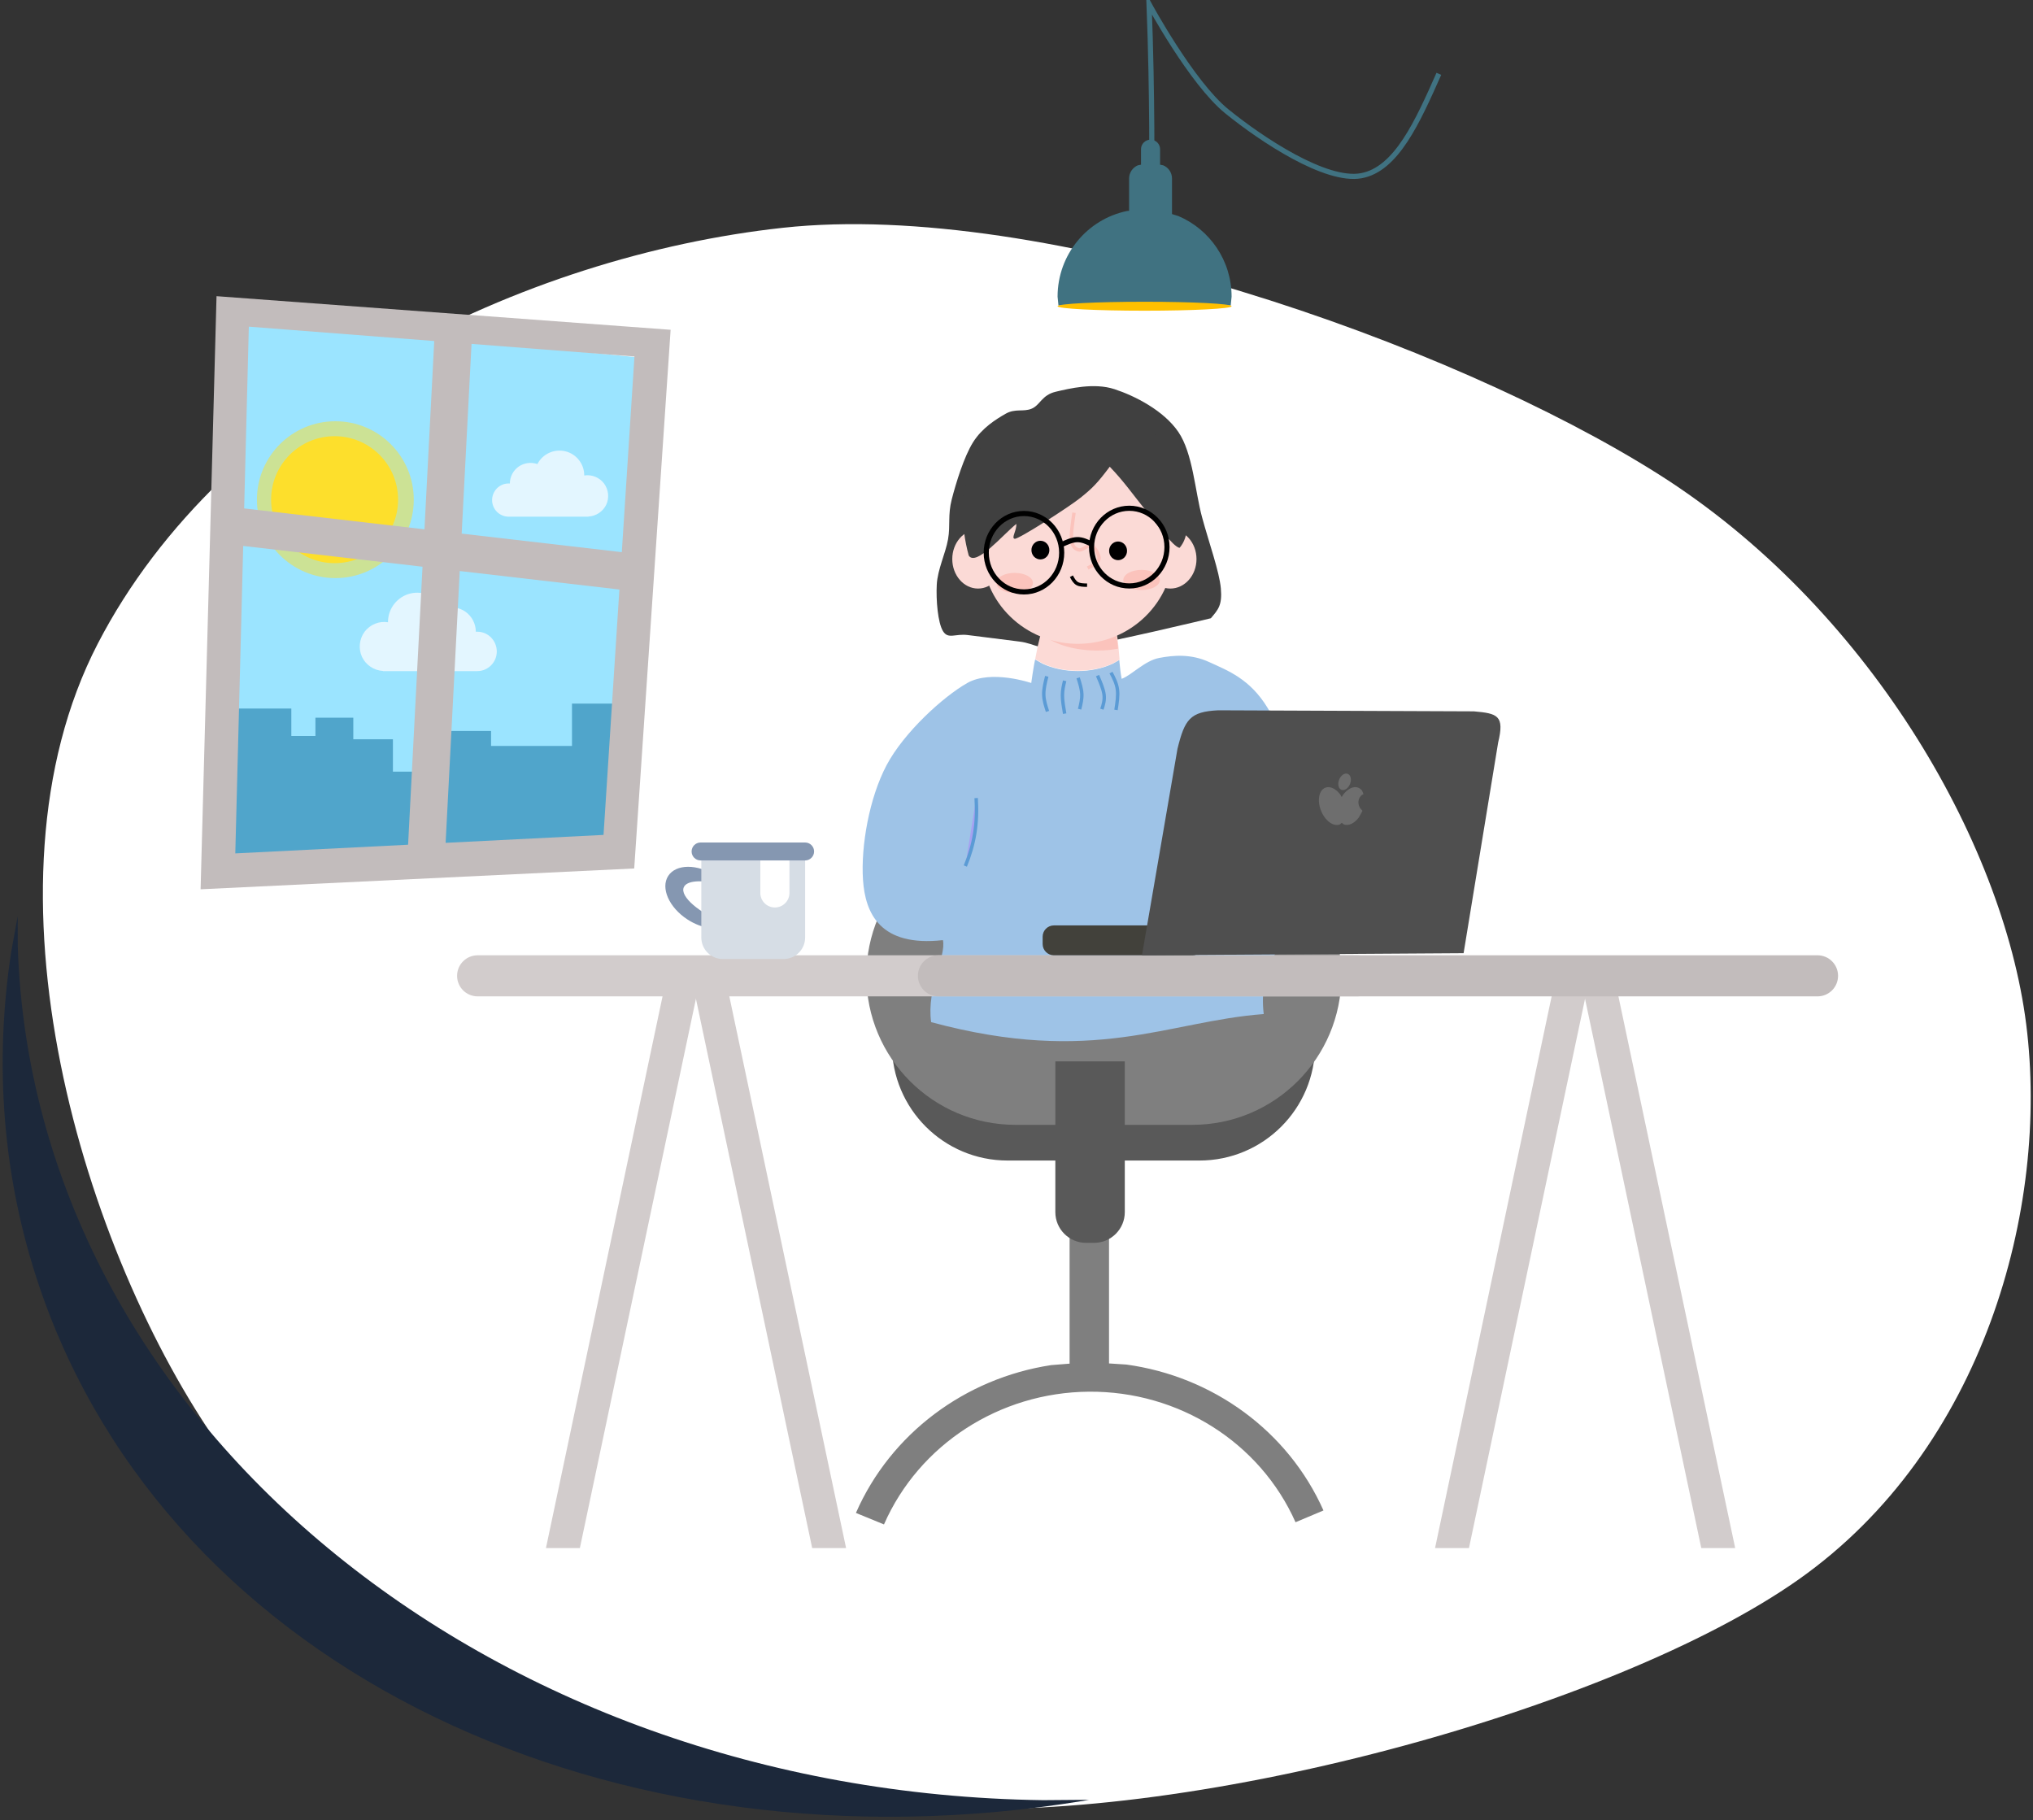 <svg width="2722" height="2437" xmlns="http://www.w3.org/2000/svg" xmlns:xlink="http://www.w3.org/1999/xlink" overflow="hidden"><rect width="100%" height="100%" fill="#333333" stroke="none"/><defs><clipPath id="clip0"><rect x="889" y="-155" width="2722" height="2437"/></clipPath><clipPath id="clip1"><rect x="1536" y="403" width="178" height="178"/></clipPath><clipPath id="clip2"><rect x="1536" y="403" width="178" height="178"/></clipPath><clipPath id="clip3"><rect x="1536" y="403" width="178" height="178"/></clipPath><clipPath id="clip4"><rect x="1358" y="586" width="210" height="211"/></clipPath><clipPath id="clip5"><rect x="1358" y="586" width="210" height="211"/></clipPath><clipPath id="clip6"><rect x="1358" y="586" width="210" height="211"/></clipPath></defs><g clip-path="url(#clip0)" transform="translate(-889 155)"><path d="M1937.55 149.939C1589.23 187.814 1187.89 381.602 1019.71 707.164 851.531 1032.73 1001.01 1523.22 1184.06 1782.6 1367.12 2041.98 1765.84 2233.96 2118.06 2263.45 2470.28 2292.95 3050.08 2134.1 3297.38 1959.57 3544.69 1785.04 3633.19 1462.86 3601.89 1216.25 3570.59 969.64 3387.43 655.643 3109.6 479.919 2831.77 304.194 2285.86 112.065 1937.55 149.939Z" fill="#FFFFFF" fill-rule="evenodd" fill-opacity="1"/><path d="M2085.5 1244C2085.5 1159.78 2153.78 1091.5 2238 1091.5L2495 1091.5C2579.22 1091.5 2647.5 1159.78 2647.5 1244L2647.5 1244C2647.5 1328.22 2579.22 1396.5 2495 1396.5L2238 1396.5C2153.78 1396.5 2085.5 1328.22 2085.5 1244Z" stroke="#595959" stroke-width="4.583" stroke-linecap="butt" stroke-linejoin="miter" stroke-miterlimit="8" stroke-opacity="1" fill="#595959" fill-rule="evenodd" fill-opacity="1"/><path d="M2049 1151.5C2049 1041.32 2138.32 952 2248.5 952L2485.5 952C2595.68 952 2685 1041.32 2685 1151.5 2685 1261.68 2595.68 1351 2485.5 1351L2248.5 1351C2138.32 1351 2049 1261.68 2049 1151.5Z" fill="#7F7F7F" fill-rule="evenodd" fill-opacity="1"/><path d="M2321.09 1438 2373.88 1438 2373.88 1670.46 2397.13 1671.95C2513.04 1687.87 2613.7 1761.01 2661 1867.31L2623.59 1883.06C2576.03 1776.11 2467.07 1707.3 2346.83 1708.28 2227.23 1709.26 2119.44 1779.11 2072.57 1886L2035 1870.61C2081.56 1764.31 2181.17 1690.26 2296.4 1672.7L2321.09 1670.74Z" fill="#7F7F7F" fill-rule="evenodd" fill-opacity="1"/><path d="M41.156 0 51.844 0C74.573-7.73429e-15 93 18.426 93 41.156L93 243 0 243 0 41.156C-7.7343e-15 18.426 18.426 0 41.156 0Z" fill="#595959" fill-rule="evenodd" fill-opacity="1" transform="matrix(1 0 0 -1 2302 1509)"/><path d="M2472.85 723.09C2484.14 723.556 2496.01 725.887 2508.12 731.481 2532.33 742.668 2562.44 753.544 2586.34 793.009 2610.24 832.474 2641.52 918.683 2651.52 968.272 2661.52 1017.86 2646.86 1067.74 2646.34 1090.54 2645.83 1113.35 2610.7 1069.35 2606.89 1094.7 2603.07 1120.05 2573.94 1143.28 2581.02 1202.68 2451.74 1212.35 2353.94 1272.28 2135.71 1213.51 2129.35 1167.59 2156.31 1125.15 2151.48 1103.71 2067.2 1113.09 2047.42 1067.64 2044.46 1022.82 2041.51 978.006 2052.79 913.35 2076.06 869.454 2099.33 825.558 2151.8 777.782 2184.08 759.448 2216.36 741.114 2269.74 759.448 2269.74 759.448 2270.8 751.794 2272.06 743.538 2273.5 735.198L2274.91 727.988 2284.82 733.596C2298.24 739.819 2314.43 743.453 2331.86 743.453 2349.28 743.453 2365.47 739.819 2378.9 733.596L2387.64 728.644 2387.93 732.004C2388.61 739.415 2389.46 746.826 2390.79 753.855 2404.03 749.065 2421.52 729.616 2441.08 725.887 2450.85 724.023 2461.56 722.624 2472.85 723.09Z" fill="#9EC3E7" fill-rule="evenodd" fill-opacity="1"/><path d="M1804.38 1152.52 1804.38 1152.52C1816.39 1155.06 1824.06 1166.85 1821.52 1178.85L1665.4 1917.62 1619.99 1917.62 1778.06 1169.66C1780.59 1157.66 1792.38 1149.99 1804.38 1152.52Z" fill="#D2CCCC" fill-rule="evenodd" fill-opacity="1"/><path d="M786.69 22.213 786.69 22.213C786.69 34.48 776.745 44.425 764.477 44.425L9.388 44.425 0 0 764.478 0C776.745 0 786.69 9.945 786.69 22.213Z" fill="#D2CCCC" fill-rule="evenodd" fill-opacity="1" transform="matrix(-0.207 -0.978 -0.978 0.207 2021.83 1917.62)"/><path d="M2994.8 1152.52 2994.8 1152.52C3006.8 1155.06 3014.48 1166.85 3011.94 1178.85L2855.82 1917.62 2810.41 1917.62 2968.48 1169.66C2971.01 1157.66 2982.8 1149.99 2994.8 1152.52Z" fill="#D2CCCC" fill-rule="evenodd" fill-opacity="1"/><path d="M786.69 22.213 786.69 22.213C786.69 34.48 776.745 44.425 764.477 44.425L9.388 44.425 0 0 764.478 0C776.745 0 786.69 9.945 786.69 22.213Z" fill="#D2CCCC" fill-rule="evenodd" fill-opacity="1" transform="matrix(-0.207 -0.978 -0.978 0.207 3212.25 1917.62)"/><path d="M2235.41 398.969C2222.29 406.478 2203.85 418.031 2191.85 437.093 2179.84 456.154 2168.95 491.678 2163.36 513.34 2157.78 535.001 2161.69 547.998 2158.34 567.059 2154.98 586.121 2144.37 607.204 2143.25 627.71 2142.14 648.216 2144.65 678.831 2151.63 690.094 2158.61 701.358 2168.11 692.983 2185.14 695.293L2253.84 703.957C2277.02 706.846 2281.49 717.82 2324.22 712.622 2366.95 707.423 2510.21 672.765 2510.21 672.765 2519.98 661.213 2525.57 655.436 2523.61 632.909 2521.66 610.381 2507.97 572.547 2498.48 537.6 2488.98 502.653 2486.19 451.822 2466.64 423.229 2447.09 394.637 2408.56 374.997 2381.19 366.044 2353.82 357.091 2320.87 365.178 2302.44 369.51 2284 373.842 2281.77 387.127 2270.6 392.037 2259.43 396.947 2248.54 391.46 2235.41 398.969Z" fill="#404040" fill-rule="evenodd" fill-opacity="1"/><path d="M2317.24 658.046C2320.59 658.163 2324.08 658.475 2327.69 658.634 2342.13 659.271 2377.76 675.46 2377.76 675.46L2379.52 678.954 2381.15 682.191C2384.01 689.686 2385.4 699.328 2386.41 709.829L2388 728.247 2379.23 733.18C2365.77 739.38 2349.55 743 2332.08 743 2314.61 743 2298.39 739.38 2284.93 733.18L2275 727.594 2278.45 710.116 2279.87 704.279 2281.26 698.561C2284.2 687.459 2287.51 677.904 2291.12 671.636 2298.36 659.098 2307.19 657.695 2317.24 658.046Z" fill="#FCDAD6" fill-rule="evenodd" fill-opacity="1"/><path d="M2290.5 750.5C2288.42 758.823 2286.34 767.146 2286.51 774.979 2286.68 782.812 2289.09 790.156 2291.5 797.5" stroke="#5B9BD5" stroke-width="4.583" stroke-linecap="butt" stroke-linejoin="miter" stroke-miterlimit="8" stroke-opacity="1" fill="none" fill-rule="evenodd"/><path d="M2314.5 756.5C2313 762.611 2311.5 768.722 2311.5 776.056 2311.5 783.389 2313 791.945 2314.5 800.5" stroke="#5B9BD5" stroke-width="4.583" stroke-linecap="butt" stroke-linejoin="miter" stroke-miterlimit="8" stroke-opacity="1" fill="none" fill-rule="evenodd"/><path d="M2332.5 752.5C2334.81 759.744 2337.13 766.988 2337.46 773.988 2337.79 780.988 2336.14 787.744 2334.48 794.5" stroke="#5B9BD5" stroke-width="4.583" stroke-linecap="butt" stroke-linejoin="miter" stroke-miterlimit="8" stroke-opacity="1" fill="none" fill-rule="evenodd"/><path d="M2358.5 749.5C2362.39 758.467 2366.27 767.435 2367.24 774.935 2368.21 782.435 2366.27 788.467 2364.33 794.5" stroke="#5B9BD5" stroke-width="4.583" stroke-linecap="butt" stroke-linejoin="miter" stroke-miterlimit="8" stroke-opacity="1" fill="none" fill-rule="evenodd"/><path d="M2376.5 745.5C2380.25 752.608 2384 759.716 2385.11 768.049 2386.23 776.382 2384.72 785.941 2383.2 795.5" stroke="#5B9BD5" stroke-width="4.583" stroke-linecap="butt" stroke-linejoin="miter" stroke-miterlimit="8" stroke-opacity="1" fill="none" fill-rule="evenodd"/><path d="M34.94 0 28.361 2.04C17.717 5.694 8.866 9.278 8.866 9.278L7.116 12.372 5.495 15.239C2.653 21.875 1.278 30.412 0.267 39.71L0 42.476 11.201 44.182C16.546 44.718 22.081 45 27.749 45 57.51 45 83.573 37.233 97.975 25.604L102 21.747 100.098 16.208 99.206 14.21 96.103 13.149C84.05 9.091 58.417 0.922 46.216 0.499Z" fill="#FBC3BC" fill-rule="evenodd" fill-opacity="1" transform="matrix(-1 0 0 1 2386 671)"/><path d="M2204 582C2204 512.964 2261.31 457 2332 457 2402.69 457 2460 512.964 2460 582 2460 651.036 2402.69 707 2332 707 2261.31 707 2204 651.036 2204 582Z" fill="#FBDAD6" fill-rule="evenodd" fill-opacity="1"/><path d="M2164 593.5C2164 571.685 2179.45 554 2198.5 554 2217.55 554 2233 571.685 2233 593.5 2233 615.315 2217.55 633 2198.5 633 2179.45 633 2164 615.315 2164 593.5Z" fill="#FBDAD6" fill-rule="evenodd" fill-opacity="1"/><path d="M2421 593.5C2421 571.685 2436.67 554 2456 554 2475.33 554 2491 571.685 2491 593.5 2491 615.315 2475.33 633 2456 633 2436.67 633 2421 615.315 2421 593.5Z" fill="#FBDAD6" fill-rule="evenodd" fill-opacity="1"/><path d="M2374.86 469.881C2357.88 492.429 2351.62 498.58 2335.78 511.341 2319.93 524.102 2252.68 567.14 2247.64 566.356 2242.59 565.571 2250.22 555.789 2249.78 546.448 2231.79 560.838 2195.82 603.95 2186.06 588.831 2175.23 549.305 2174.78 505.36 2187.98 473.43 2201.17 441.5 2224.95 406.072 2265.23 397.25 2305.51 388.428 2388.39 371.146 2429.67 420.498 2470.95 469.85 2469.93 511.444 2476.36 537.782 2482.79 564.119 2468.24 578.522 2468.24 578.522 2459.1 576.636 2437.11 545.703 2421.55 526.465 2405.98 507.226 2393.8 489.497 2374.86 469.881Z" fill="#404040" fill-rule="evenodd" fill-opacity="1"/><path d="M2223 625.5C2223 618.044 2233.97 612 2247.5 612 2261.03 612 2272 618.044 2272 625.5 2272 632.956 2261.03 639 2247.5 639 2233.97 639 2223 632.956 2223 625.5Z" fill="#FBC3BC" fill-rule="evenodd" fill-opacity="1"/><path d="M2393 621.5C2393 614.044 2403.97 608 2417.5 608 2431.03 608 2442 614.044 2442 621.5 2442 628.956 2431.03 635 2417.5 635 2403.97 635 2393 628.956 2393 621.5Z" fill="#FBC3BC" fill-rule="evenodd" fill-opacity="1"/><path d="M2270 581.5C2270 574.596 2275.37 569 2282 569 2288.63 569 2294 574.596 2294 581.5 2294 588.404 2288.63 594 2282 594 2275.37 594 2270 588.404 2270 581.5Z" fill="#000000" fill-rule="evenodd" fill-opacity="1"/><path d="M2374 582.5C2374 575.596 2379.37 570 2386 570 2392.63 570 2398 575.596 2398 582.5 2398 589.404 2392.63 595 2386 595 2379.37 595 2374 589.404 2374 582.5Z" fill="#000000" fill-rule="evenodd" fill-opacity="1"/><path d="M2327.02 531.5C2324.86 546.134 2322.71 560.769 2323.79 569.052 2324.86 577.336 2328.99 580.097 2333.48 581.201 2337.97 582.306 2346.23 573.654 2350.72 575.679 2355.2 577.704 2361.31 588.38 2360.41 593.351 2359.51 598.321 2352.42 601.91 2345.33 605.5" stroke="#FBC3BC" stroke-width="4.583" stroke-linecap="butt" stroke-linejoin="miter" stroke-miterlimit="8" stroke-opacity="1" fill="none" fill-rule="evenodd"/><path d="M2344.5 628.5C2339.62 628.409 2334.74 628.318 2331.24 626.318 2327.74 624.318 2325.62 620.409 2323.5 616.5" stroke="#000000" stroke-width="4.583" stroke-linecap="butt" stroke-linejoin="miter" stroke-miterlimit="8" stroke-opacity="1" fill="none" fill-rule="evenodd"/><path d="M2350.5 577.5C2350.5 548.781 2373.11 525.5 2401 525.5 2428.89 525.5 2451.5 548.781 2451.5 577.5 2451.5 606.219 2428.89 629.5 2401 629.5 2373.11 629.5 2350.5 606.219 2350.5 577.5Z" stroke="#000000" stroke-width="6.875" stroke-linecap="butt" stroke-linejoin="miter" stroke-miterlimit="8" stroke-opacity="1" fill="none" fill-rule="evenodd"/><path d="M2309.5 574.5C2316.87 571.101 2324.25 567.703 2331.08 567.509 2337.91 567.315 2344.21 570.325 2350.5 573.335" stroke="#000000" stroke-width="6.875" stroke-linecap="butt" stroke-linejoin="miter" stroke-miterlimit="8" stroke-opacity="1" fill="none" fill-rule="evenodd"/><path d="M2209.5 585C2209.5 556.005 2232.11 532.5 2260 532.5 2287.89 532.5 2310.5 556.005 2310.5 585 2310.5 613.995 2287.89 637.5 2260 637.5 2232.11 637.5 2209.5 613.995 2209.5 585Z" stroke="#000000" stroke-width="6.875" stroke-linecap="butt" stroke-linejoin="miter" stroke-miterlimit="8" stroke-opacity="1" fill="none" fill-rule="evenodd"/><path d="M1501 1151.5C1501 1136.31 1513.31 1124 1528.5 1124L2706.5 1124C2721.69 1124 2734 1136.31 2734 1151.5 2734 1166.69 2721.69 1179 2706.5 1179L1528.5 1179C1513.31 1179 1501 1166.69 1501 1151.5Z" fill="#D2CCCC" fill-rule="evenodd" fill-opacity="1"/><path d="M2118 1151.5C2118 1136.31 2130.31 1124 2145.5 1124L3322.5 1124C3337.69 1124 3350 1136.31 3350 1151.5L3350 1151.5C3350 1166.69 3337.69 1179 3322.5 1179L2145.5 1179C2130.31 1179 2118 1166.69 2118 1151.5Z" fill="#C2BCBC" fill-rule="evenodd" fill-opacity="1"/><path d="M0 53.763 555.767 0 569 645.158 29.773 681 0 53.763Z" fill="#9BE4FF" fill-rule="evenodd" fill-opacity="1" transform="matrix(-1 0 0 1 1757 271)"/><path d="M0 0 69.163 0 69.163 56.696 177.519 56.696 177.519 36.685 248.988 36.685 248.988 91.157 308.929 91.157 308.929 47.802 361.954 47.802 361.954 18.898 412.674 18.898 412.674 43.355 444.95 43.355 444.95 6.67 527.946 6.67 551 219 13.833 198.99 0 0Z" fill="#50A5CB" fill-rule="evenodd" fill-opacity="1" transform="matrix(-1 0 0 1 1724 787)"/><path d="M0 85C-2.16433e-14 38.056 38.056 0 85 0 131.944-2.16433e-14 170 38.056 170 85 170 131.944 131.944 170 85 170 38.056 170-3.24649e-14 131.944 0 85Z" fill="#FCDF2C" fill-rule="evenodd" fill-opacity="1" transform="matrix(-1 0 0 1 1422 429)"/><g clip-path="url(#clip1)"><g clip-path="url(#clip2)"><g clip-path="url(#clip3)"><path d="M144.181 88.316C143.628 88.316 142.891 88.316 142.338 88.316 142.338 88.316 142.338 88.316 142.338 88.316 142.338 79.281 137.913 70.984 130.722 65.822 123.347 60.659 113.944 59.369 105.463 62.319 98.456 48.675 82.969 41.669 68.219 45.172 53.469 48.675 42.775 61.95 42.775 77.253 42.775 77.253 42.775 77.438 42.775 77.622 32.634 75.963 22.494 80.203 16.225 88.316 10.141 96.612 9.034 107.491 13.275 116.709 17.7 125.928 26.919 132.013 37.059 132.566L37.059 132.75 143.997 132.75C156.166 132.75 166.122 122.794 166.122 110.625 166.122 98.456 156.35 88.316 144.181 88.316Z" fill="#E3F6FF" fill-rule="nonzero" fill-opacity="1" transform="matrix(-1 0 0 1 1714 404)"/></g></g></g><g clip-path="url(#clip4)"><g clip-path="url(#clip5)"><g clip-path="url(#clip6)"><path d="M170.248 104.282C169.595 104.282 168.724 104.282 168.071 104.282 168.071 104.282 168.071 104.282 168.071 104.282 168.071 93.615 162.846 83.818 154.355 77.722 145.647 71.626 134.544 70.102 124.529 73.585 116.256 57.475 97.969 49.202 80.552 53.339 63.135 57.475 50.508 73.15 50.508 91.22 50.508 91.22 50.508 91.438 50.508 91.655 38.534 89.696 26.56 94.703 19.158 104.282 11.974 114.079 10.668 126.924 15.675 137.809 20.9 148.695 31.785 155.879 43.759 156.532L43.759 156.75 170.03 156.75C184.399 156.75 196.155 144.994 196.155 130.625 196.155 116.256 184.617 104.282 170.248 104.282Z" fill="#E3F6FF" fill-rule="nonzero" fill-opacity="1" transform="matrix(1 0 0 1.005 1358 586)"/></g></g></g><path d="M912.676 1071.75 912.77 1112.11C933.277 1745.37 1541.18 2245.2 2285.6 2255.18L2347.1 2254.69 2339.38 2256.11C1710.03 2359.08 1116.36 2082.22 941.872 1568.11 892.02 1421.22 881.106 1268.87 904.059 1119.14Z" fill="#1C283A" fill-rule="evenodd" fill-opacity="1"/><path d="M1810.28 1005.52C1821.82 1005.49 1835.13 1009.49 1847.49 1017.53 1853.67 1021.55 1859.02 1026.2 1863.41 1031.16L1864.21 1032.39 1852.9 1028.71C1827.94 1022.58 1808.17 1023.85 1804.44 1033.11 1799.46 1045.46 1824.85 1067.34 1861.17 1081.99L1864.55 1083.09 1862.28 1084.98C1848.66 1091.06 1827.96 1088.08 1809.43 1076.03 1784.72 1059.95 1773.21 1033.82 1783.72 1017.67 1788.98 1009.6 1798.74 1005.54 1810.28 1005.52Z" fill="#8597B1" fill-rule="evenodd" fill-opacity="1"/><path d="M28.802 0 110.198 0C126.105-4.64693e-15 139 12.895 139 28.802L139 146 0 146 0 28.802C-4.64693e-15 12.895 12.895 0 28.802 0Z" fill="#D6DDE5" fill-rule="evenodd" fill-opacity="1" transform="matrix(1 0 0 -1 1828 1129)"/><path d="M19.5 0 19.5 0C30.269-2.38713e-15 39 8.73 39 19.5L39 75 0 75 0 19.5C-2.38714e-15 8.73 8.73 0 19.5 0Z" fill="#FFFFFF" fill-rule="evenodd" fill-opacity="1" transform="matrix(1 0 0 -1 1907 1060)"/><path d="M1815 985C1815 978.373 1820.37 973 1827 973L1967 973C1973.63 973 1979 978.373 1979 985L1979 985C1979 991.628 1973.63 997 1967 997L1827 997C1820.37 997 1815 991.627 1815 985Z" fill="#8597B1" fill-rule="evenodd" fill-opacity="1"/><path d="M2285 1099.09C2285 1090.75 2291.75 1084 2300.09 1084L2485.92 1084C2494.25 1084 2501 1090.75 2501 1099.09L2501 1108.91C2501 1117.25 2494.25 1124 2485.92 1124L2300.09 1124C2291.75 1124 2285 1117.25 2285 1108.91Z" fill="#42413B" fill-rule="evenodd" fill-opacity="1"/><path d="M2418 1124 2465.55 847.514C2475.3 808.057 2482.24 797.85 2520.05 796L2862.27 797.394C2894.19 800.172 2903.66 802.951 2894.89 839.157L2848.62 1121.21 2418 1124Z" fill="#4F4F4F" fill-rule="evenodd" fill-opacity="1"/><path d="M53.26 25.792C48.256 24.263 41.705 25.677 35.452 29.557L32.631 31.882 32.509 30.595C31.049 23.151 27.57 17.119 23.088 14.112 21.096 12.775 18.906 12.036 16.607 12.036 14.309 12.036 12.119 12.775 10.127 14.112L6.989 17.468 8.645 19.419C9.632 21.271 10.178 23.307 10.178 25.445 10.178 29.719 7.995 33.59 4.466 36.391L0 38.781 1.266 48.73C3.794 58.211 9.711 64.863 16.607 64.863L19.838 63.828 21.482 66.795C28.179 73.096 41.712 69.591 51.708 58.966 61.703 48.341 64.377 34.62 57.68 28.32 56.424 27.138 54.928 26.302 53.26 25.792ZM39.639 0.902C38.701 0.321 37.67 0 36.587 0 32.257 0 28.747 5.139 28.747 11.478 28.747 17.818 32.257 22.957 36.587 22.957 40.917 22.957 44.427 17.818 44.428 11.478 44.428 6.724 42.453 2.645 39.639 0.902Z" fill="#6E6E6E" fill-rule="evenodd" fill-opacity="1" transform="matrix(-0.93 -0.369 -0.369 0.93 2727.54 894.568)"/><path d="M2195.99 913.5C2198.17 948.275 2193.34 975.647 2181.5 1004.5" stroke="#5B9BD5" stroke-width="4.583" stroke-linecap="butt" stroke-linejoin="miter" stroke-miterlimit="8" stroke-opacity="1" fill="#A6A1F1" fill-rule="evenodd" fill-opacity="1"/><path d="M0 105C-2.67358e-14 47.01 47.01 0 105 0 162.99-2.67358e-14 210 47.01 210 105 210 162.99 162.99 210 105 210 47.01 210-4.01037e-14 162.99 0 105Z" fill="#FCDF2C" fill-rule="evenodd" fill-opacity="0.502" transform="matrix(-1 0 0 1 1443 409)"/><path d="M277.975 353.452 254.871 717.257 45.996 682.376 62.699 353.452ZM569.948 353.452 533.086 763.716 304.516 725.547 328.147 353.452ZM297.282 49.444 281.155 303.381 65.242 303.381 78.559 41.118ZM596.24 60.823 574.446 303.381 331.327 303.381 347.333 51.349ZM643.916 25.244 34.553 0 0 722.301 573.723 816.809Z" fill="#C2BCBC" fill-rule="evenodd" fill-opacity="1" transform="matrix(-0.993 -0.115 -0.115 0.993 1821.22 290.521)"/><path d="M2815.5-56.136C2787.06 7.902 2758.62 71.94 2711.31 80.318 2664.01 88.697 2578.99 32.44 2531.69-5.864 2484.38-44.166 2427.5-149.5 2427.5-149.5 2432.29-26.212 2431.09 87.5 2431.09 87.5" stroke="#407281" stroke-width="6.875" stroke-linecap="butt" stroke-linejoin="miter" stroke-miterlimit="8" stroke-opacity="1" fill="none" fill-rule="evenodd"/><path d="M2429.48 32C2436.53 32 2442.25 37.715 2442.25 44.765L2442.25 65.489 2446.51 66.35C2453.38 69.257 2458.21 76.062 2458.21 83.993L2458.21 131.614 2466.85 134.31C2508.66 152.085 2538 193.699 2538 242.2L2536.82 254 2306.18 254 2305 242.2C2305 185.615 2344.93 138.405 2398.02 127.487L2400.75 127.21 2400.75 83.993C2400.75 76.062 2405.58 69.257 2412.45 66.35L2416.71 65.489 2416.71 44.765C2416.71 37.715 2422.43 32 2429.48 32Z" fill="#407281" fill-rule="evenodd" fill-opacity="1"/><path d="M2305 255C2305 251.686 2357.16 249 2421.5 249 2485.84 249 2538 251.686 2538 255 2538 258.314 2485.84 261 2421.5 261 2357.16 261 2305 258.314 2305 255Z" fill="#FFC000" fill-rule="evenodd" fill-opacity="1"/></g></svg>